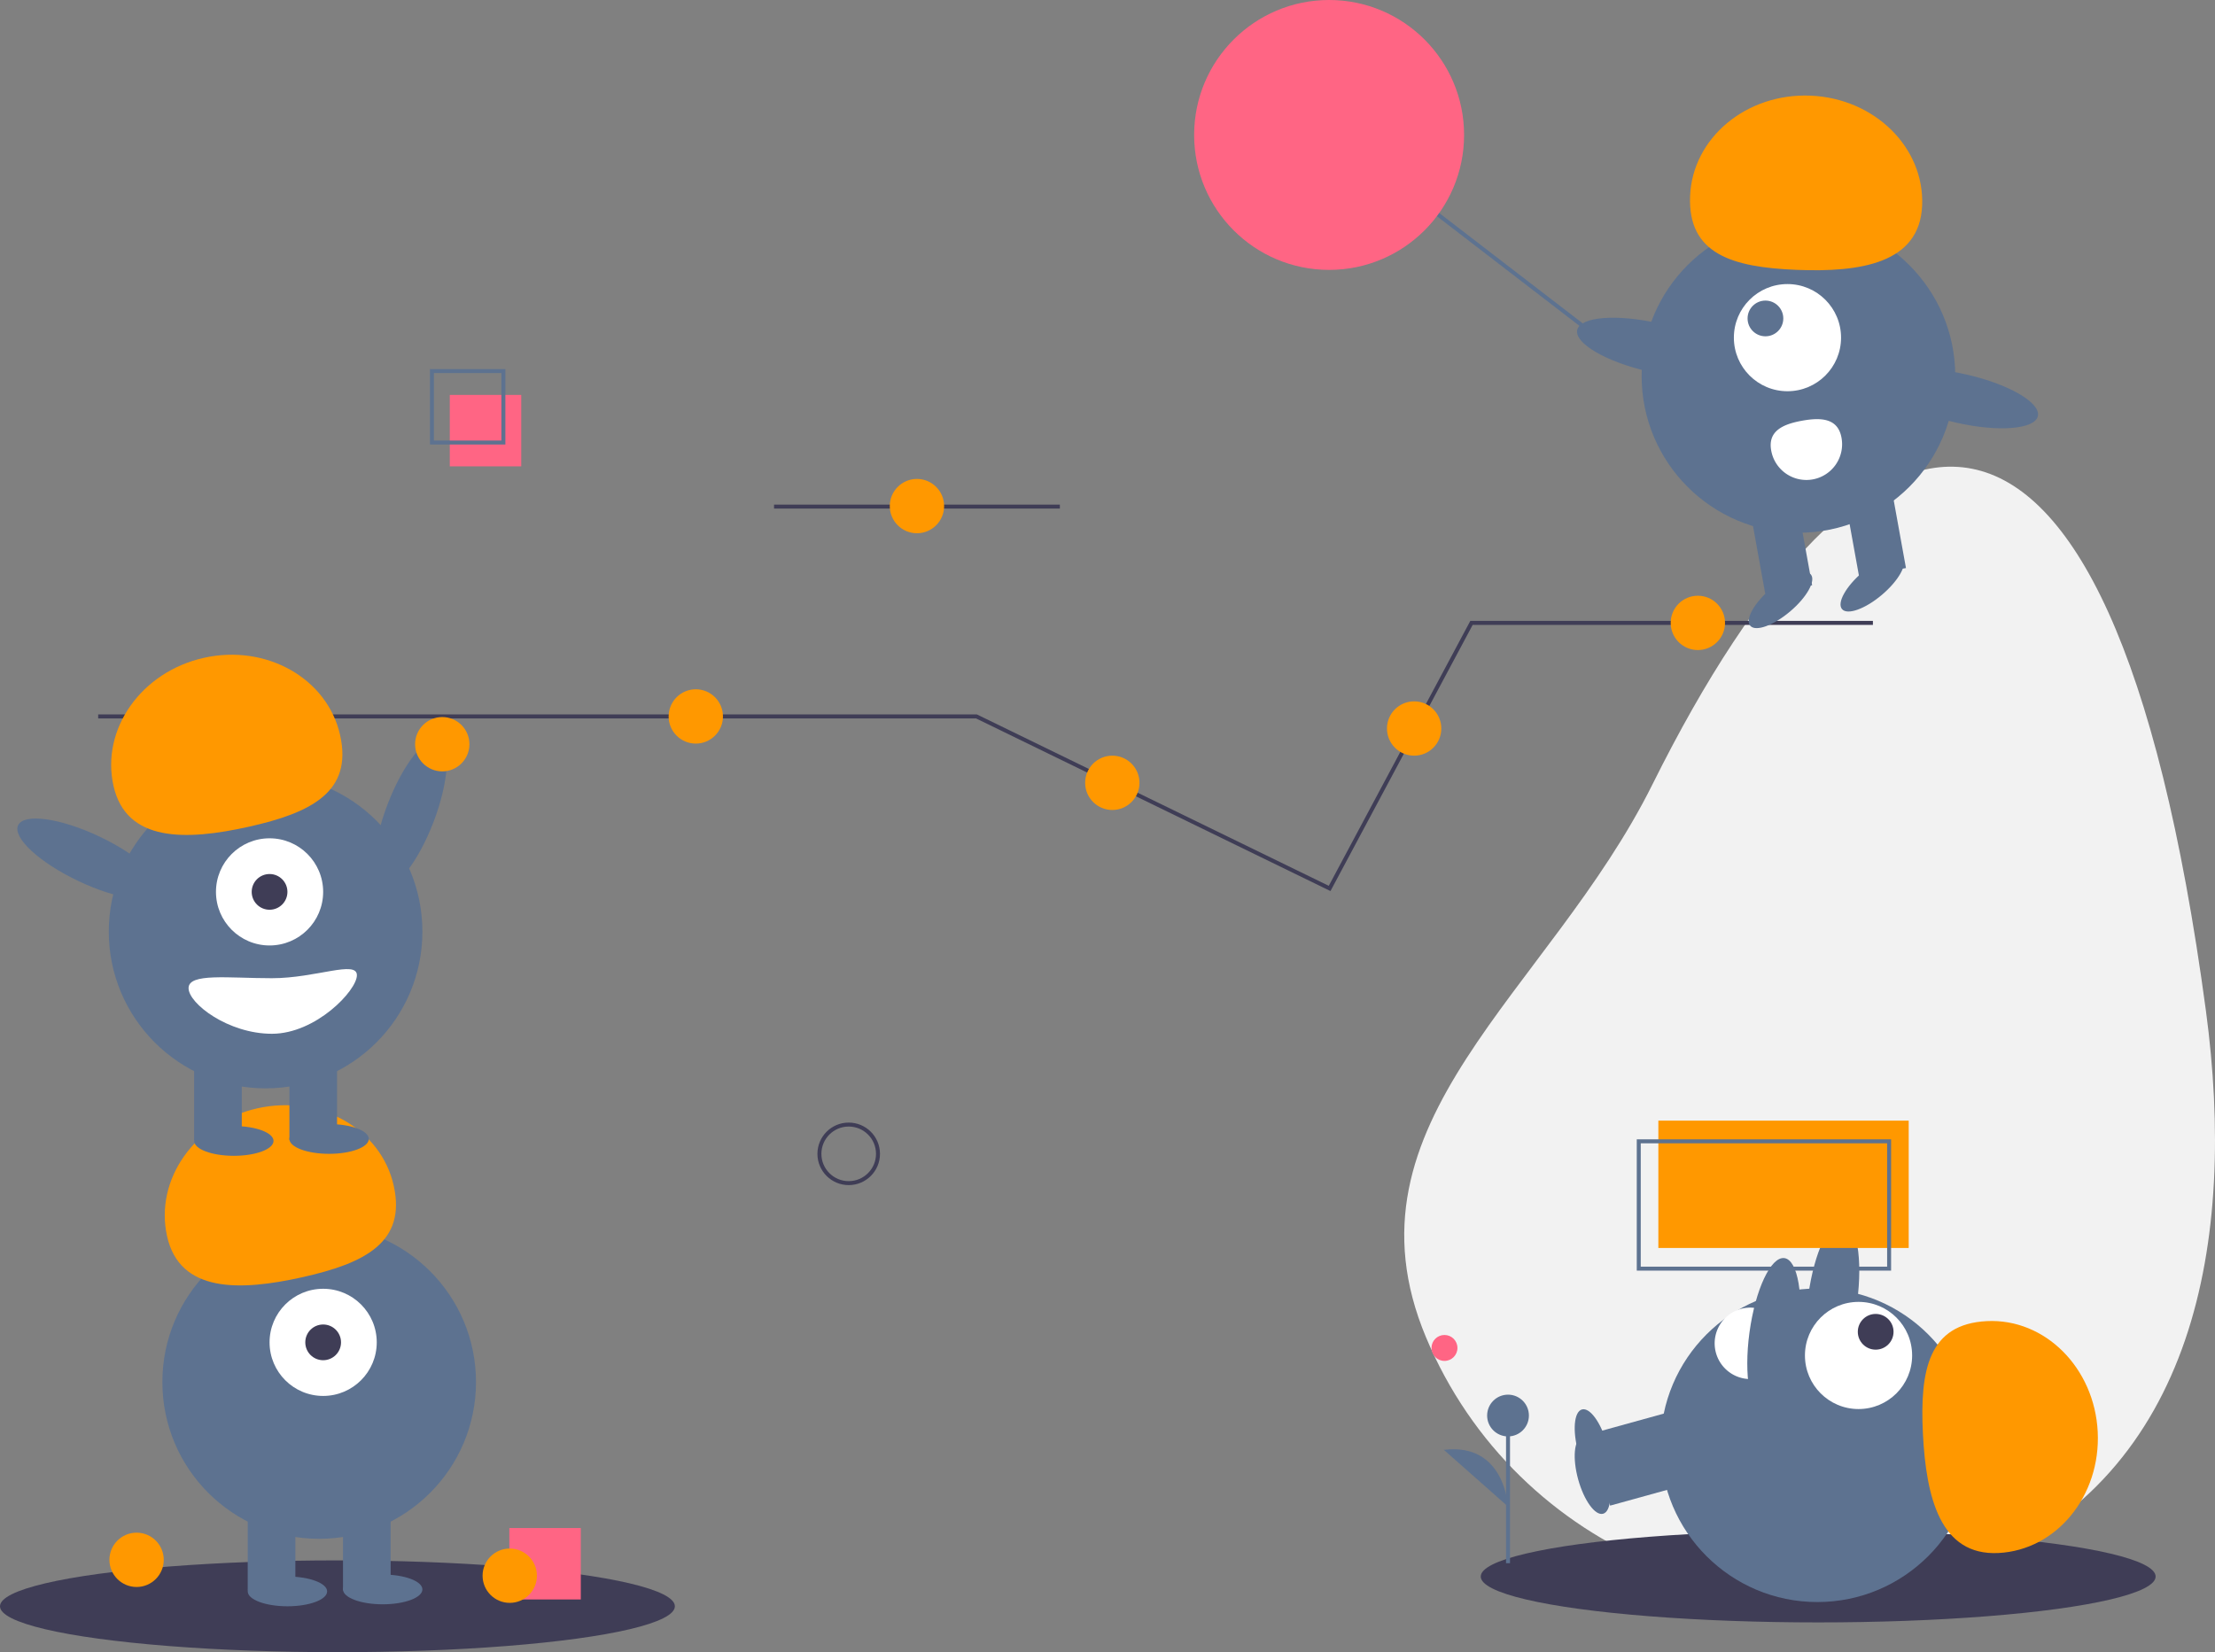 <svg id="b32a285a-6b04-4396-8e15-f52ff515c3cb" data-name="Layer 1" xmlns="http://www.w3.org/2000/svg" width="1115.914" height="832.564" viewBox="0 0 1115.914 832.564"><rect x="0" y="0" width="1115.914" height="832.564" fill="#808080" stroke="none"/><title>good team</title><line x1="389.957" y1="255.282" x2="533.957" y2="255.282" fill="none" stroke="#3f3d56" stroke-miterlimit="10" stroke-width="2"/><ellipse cx="248.867" cy="443.498" rx="39.5" ry="12.4" transform="translate(-296.297 483.904) rotate(-69.082)" fill="#5D7290"/><path d="M1153.378,543.014c15.666,116.589-5.666,233.305-114.169,278.753S805.904,816.101,760.456,707.599s61.785-173.424,114.169-278.753C981.001,214.952,1104.728,180.95,1153.378,543.014Z" transform="translate(-42.043 -33.718)" fill="#f2f2f2"/><ellipse cx="916" cy="794.436" rx="170" ry="23.127" fill="#3f3d56"/><rect x="858.752" y="753.632" width="24" height="43" transform="translate(313.594 1787.214) rotate(-105.452)" fill="#5D7290"/><ellipse cx="844.359" cy="777.24" rx="7.5" ry="20" transform="translate(-218.606 219.344) rotate(-15.452)" fill="#5D7290"/><ellipse cx="965.361" cy="688.069" rx="39.5" ry="12.4" transform="translate(111.823 1518.548) rotate(-82.281)" fill="#5D7290"/><circle cx="915.585" cy="728.299" r="79" fill="#5D7290"/><rect x="858.752" y="739.632" width="24" height="43" transform="translate(327.088 1769.483) rotate(-105.452)" fill="#5D7290"/><ellipse cx="844.359" cy="763.24" rx="7.5" ry="20" transform="translate(-214.876 218.838) rotate(-15.452)" fill="#5D7290"/><circle cx="936.329" cy="683.043" r="27" fill="#fff"/><circle cx="944.963" cy="671.116" r="9" fill="#3f3d56"/><path d="M1048.858,816.306c29.235-1.463,51.625-28.808,50.01-61.076s-26.623-57.241-55.858-55.778-33.822,24.412-32.207,56.681S1019.623,817.769,1048.858,816.306Z" transform="translate(-42.043 -33.718)" fill="#ff9800"/><path d="M925.341,728.592a18,18,0,0,1-2.904-35.883c9.909-.802,12.611,7.065,13.413,16.973S935.25,727.79,925.341,728.592Z" transform="translate(-42.043 -33.718)" fill="#fff"/><polyline points="49.464 361.025 491.957 361.025 560.56 394.447 669.866 447.699 741.334 313.887 943.574 313.887" fill="none" stroke="#3f3d56" stroke-miterlimit="10" stroke-width="2"/><circle cx="222.811" cy="375.025" r="13.685" fill="#ff9800"/><circle cx="350.541" cy="361.025" r="13.685" fill="#ff9800"/><circle cx="560.384" cy="394.478" r="13.685" fill="#ff9800"/><circle cx="855.379" cy="313.887" r="13.685" fill="#ff9800"/><circle cx="712.443" cy="367.108" r="13.685" fill="#ff9800"/><circle cx="427.576" cy="581.441" r="14.756" fill="none" stroke="#3f3d56" stroke-miterlimit="10" stroke-width="2"/><ellipse cx="170" cy="809.436" rx="170" ry="23.127" fill="#3f3d56"/><circle cx="160.805" cy="696.436" r="79" fill="#5D7290"/><rect x="124.805" y="758.436" width="24" height="43" fill="#5D7290"/><rect x="172.805" y="758.436" width="24" height="43" fill="#5D7290"/><ellipse cx="144.805" cy="801.936" rx="20" ry="7.5" fill="#5D7290"/><ellipse cx="192.805" cy="800.936" rx="20" ry="7.5" fill="#5D7290"/><circle cx="162.805" cy="676.436" r="27" fill="#fff"/><circle cx="162.805" cy="676.436" r="9" fill="#3f3d56"/><path d="M126.215,656.687c-6.379-28.568,14.012-57.434,45.544-64.475s62.265,10.41,68.644,38.978-14.519,39.104-46.051,46.145S132.594,685.254,126.215,656.687Z" transform="translate(-42.043 -33.718)" fill="#ff9800"/><circle cx="133.805" cy="469.436" r="79" fill="#5D7290"/><rect x="97.805" y="531.436" width="24" height="43" fill="#5D7290"/><rect x="145.805" y="531.436" width="24" height="43" fill="#5D7290"/><ellipse cx="117.805" cy="574.936" rx="20" ry="7.5" fill="#5D7290"/><ellipse cx="165.805" cy="573.936" rx="20" ry="7.5" fill="#5D7290"/><circle cx="135.805" cy="449.436" r="27" fill="#fff"/><circle cx="135.805" cy="449.436" r="9" fill="#3f3d56"/><path d="M99.215,429.687c-6.379-28.568,14.012-57.434,45.544-64.475s62.265,10.41,68.644,38.978-14.519,39.104-46.051,46.145S105.594,458.254,99.215,429.687Z" transform="translate(-42.043 -33.718)" fill="#ff9800"/><ellipse cx="86.867" cy="466.498" rx="12.4" ry="39.5" transform="translate(-413.895 311.359) rotate(-64.626)" fill="#5D7290"/><path d="M137.043,531.655c0,7.732,19.909,23,42,23s42.805-21.768,42.805-29.5-20.713,1.5-42.805,1.5S137.043,523.923,137.043,531.655Z" transform="translate(-42.043 -33.718)" fill="#fff"/><rect x="835.474" y="564.71" width="126.129" height="64.161" fill="#ff9800"/><rect x="825.603" y="575.129" width="126.129" height="64.161" fill="none" stroke="#5D7290" stroke-miterlimit="10" stroke-width="2"/><rect x="226.603" y="199" width="36" height="36" fill="#ff6584"/><rect x="217.603" y="187" width="36" height="36" fill="none" stroke="#5D7290" stroke-miterlimit="10" stroke-width="2"/><circle cx="906.052" cy="189.47" r="79" fill="#5D7290"/><rect x="974.585" y="279.578" width="24" height="43" transform="matrix(-0.984, 0.178, -0.178, -0.984, 1968.981, 387.878)" fill="#5D7290"/><rect x="927.353" y="288.128" width="24" height="43" transform="translate(1876.795 413.255) rotate(169.739)" fill="#5D7290"/><ellipse cx="939.065" cy="336.103" rx="20" ry="7.5" transform="translate(-36.8 652.792) rotate(-40.261)" fill="#5D7290"/><ellipse cx="985.313" cy="327.731" rx="20" ry="7.5" transform="translate(-20.433 680.698) rotate(-40.261)" fill="#5D7290"/><circle cx="900.521" cy="170.146" r="27" fill="#fff"/><circle cx="889.424" cy="160.468" r="9" fill="#5D7290"/><path d="M1010.415,137.245c1.188-29.247-24.019-54.019-56.301-55.331s-59.415,21.335-60.603,50.582,21.252,35.892,53.534,37.203S1009.227,166.492,1010.415,137.245Z" transform="translate(-42.043 -33.718)" fill="#ff9800"/><ellipse cx="875.15" cy="208.796" rx="12.4" ry="39.5" transform="translate(434.061 981.455) rotate(-77.09)" fill="#5D7290"/><ellipse cx="1030.224" cy="234.584" rx="12.4" ry="39.5" transform="translate(529.351 1152.636) rotate(-77.09)" fill="#5D7290"/><path d="M969.793,254.321a18,18,0,1,1-35.424,6.413c-1.771-9.782,5.792-13.244,15.575-15.014S968.022,244.539,969.793,254.321Z" transform="translate(-42.043 -33.718)" fill="#fff"/><line x1="712.603" y1="99" x2="803.603" y2="169" fill="none" stroke="#5D7290" stroke-miterlimit="10" stroke-width="2"/><circle cx="669.603" cy="68" r="68" fill="#ff6584"/><ellipse cx="935.71" cy="706.84" rx="39.5" ry="12.4" transform="translate(67.553 1505.415) rotate(-82.281)" fill="#5D7290"/><circle cx="68.811" cy="786.025" r="13.685" fill="#ff9800"/><rect x="256.603" y="770" width="36" height="36" fill="#ff6584"/><circle cx="256.811" cy="794.025" r="13.685" fill="#ff9800"/><circle cx="461.957" cy="255.025" r="13.685" fill="#ff9800"/><circle cx="727.721" cy="679.252" r="6.535" fill="#ff6584"/><line x1="759.739" y1="787.725" x2="759.739" y2="713.313" fill="#5D7290" stroke="#5D7290" stroke-miterlimit="10" stroke-width="2"/><circle cx="759.739" cy="713.313" r="10.523" fill="#5D7290"/><path d="M801.782,792.893s-1.503-32.332-32.32-28.574" transform="translate(-42.043 -33.718)" fill="#5D7290"/></svg>